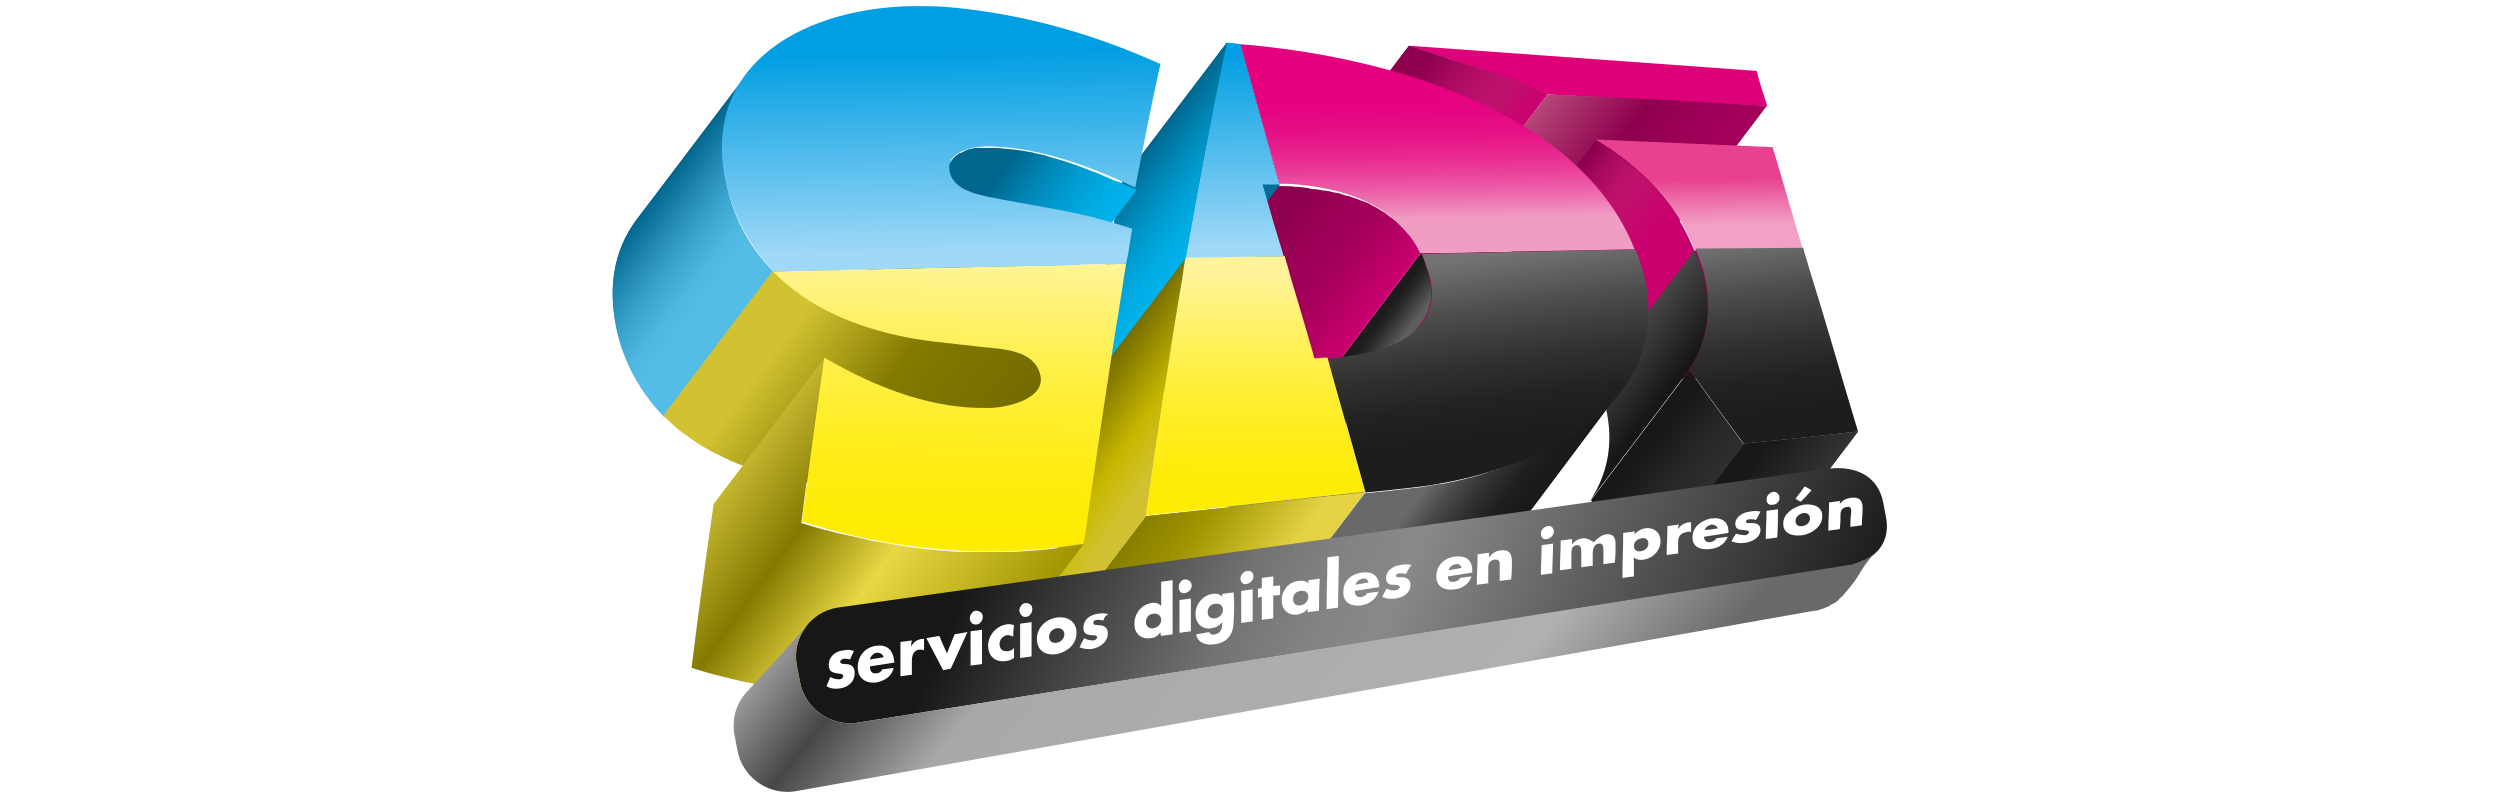 <?xml version="1.0" encoding="utf-8"?>
<!-- Generator: Adobe Illustrator 26.2.1, SVG Export Plug-In . SVG Version: 6.00 Build 0)  -->
<svg version="1.1" id="Layer_1" xmlns="http://www.w3.org/2000/svg" xmlns:xlink="http://www.w3.org/1999/xlink" x="0px" y="0px"
	 viewBox="0 0 327.9 104.6" style="enable-background:new 0 0 327.9 104.6;" xml:space="preserve">
<style type="text/css">
	.st0{fill:#DD0079;}
	.st1{enable-background:new    ;}
	.st2{fill:url(#SVGID_00000172417863506473526240000002658864872532045458_);}
	
		.st3{clip-path:url(#SVGID_00000036937698080417099610000005511508295862435724_);fill:url(#SVGID_00000109725048590948375880000004054723923259357601_);}
	.st4{fill:url(#SVGID_00000041266332433822037630000010185333952806313856_);}
	
		.st5{clip-path:url(#SVGID_00000144302162407684167690000012949222101404674718_);fill:url(#SVGID_00000013886558347819474680000015648346815908978861_);}
	.st6{fill:url(#SVGID_00000053517839533083054730000018433174511256074662_);}
	
		.st7{clip-path:url(#SVGID_00000023259853999392707550000011088112620888941194_);fill:url(#SVGID_00000135668239821718524590000008037268034092352189_);}
	.st8{fill:#A3005A;}
	.st9{fill:url(#SVGID_00000152258597592843563930000002834931369942871168_);}
	.st10{fill:url(#SVGID_00000070084926092167731020000000189414931994027424_);}
	.st11{fill:url(#SVGID_00000137103522398448437090000009615248740746796184_);}
	.st12{fill:url(#SVGID_00000109716456268505571240000016212954221949798294_);}
	.st13{fill:url(#SVGID_00000016048511441085054180000016137392714004795310_);}
	
		.st14{clip-path:url(#SVGID_00000009567455746807087810000008654202646587473311_);fill:url(#SVGID_00000046314534425694343840000000210520825771341228_);}
	.st15{fill:url(#SVGID_00000090282122492618324050000002018271060513495996_);}
	
		.st16{clip-path:url(#SVGID_00000158713428596481299360000000556521276821972927_);fill:url(#SVGID_00000137839372093810192480000004525273377594024375_);}
	.st17{fill:url(#SVGID_00000077324319998132237220000015364335792048957852_);}
	.st18{fill:#8D004D;}
	.st19{fill:#006E99;}
	.st20{fill:url(#SVGID_00000183948582321082534350000012399544888210794642_);}
	.st21{fill:url(#SVGID_00000103257993232041644820000017563453777552176020_);}
	.st22{fill:#808080;}
	.st23{fill:url(#SVGID_00000065753976140017544010000010660512732096421809_);}
	.st24{fill:#0073A1;}
	.st25{fill:url(#SVGID_00000118364234853853190560000007182626625266750096_);}
	
		.st26{clip-path:url(#SVGID_00000183935200711404919780000017580815694557130627_);fill:url(#SVGID_00000175298631098263413430000000672860430843725697_);}
	.st27{fill:url(#SVGID_00000106105258212514588230000008754697859043428489_);}
	
		.st28{clip-path:url(#SVGID_00000010273197618941932480000017488862355322146485_);fill:url(#SVGID_00000060725764410767767740000007366182594646587064_);}
	.st29{fill:url(#SVGID_00000170237618635699695670000013971158136239530393_);}
	.st30{fill:url(#SVGID_00000152242485201919306650000008678571599385161886_);}
	.st31{fill:url(#SVGID_00000127029106845125691010000016947639421326253447_);}
	.st32{fill:url(#SVGID_00000109715653828366473690000015112794967503694473_);}
	.st33{fill:url(#SVGID_00000072985914969027380350000016817466744485299377_);}
	.st34{fill:url(#SVGID_00000065785278615931258550000010866676953143092641_);}
	.st35{fill:none;}
	.st36{fill:url(#SVGID_00000086675702522878121380000008660019873012932516_);}
	.st37{fill:url(#SVGID_00000124144552753344135250000004115368224991378879_);}
	.st38{fill:url(#SVGID_00000042728016015086492890000012007417992763880344_);}
	.st39{fill:url(#SVGID_00000109028665228874059720000014499260411290427804_);}
	.st40{fill:url(#SVGID_00000167372412371294579600000015059218975851908997_);}
	.st41{fill:#FFFFFF;}
</style>
<g>
	<g>
		<path class="st0" d="M184.8,6c15.2,1.1,30.4,2.2,45.6,3.3c0.5,1.9,0.8,2.8,1.4,4.6c-11.5-0.6-17.2-0.9-28.6-1.5
			c-2.2-1-4.6-1.9-7.1-2.7C191.6,8.2,189.3,7.5,184.8,6z"/>
		<g class="st1">
			<g>
				
					<linearGradient id="SVGID_00000000202682074736420610000002007941517167345543_" gradientUnits="userSpaceOnUse" x1="197.331" y1="120.032" x2="215.351" y2="115.871" gradientTransform="matrix(0.913 0.408 0.408 -0.913 -143.994 55.574)">
					<stop  offset="0" style="stop-color:#00668E"/>
					<stop  offset="0.199" style="stop-color:#2087B0"/>
					<stop  offset="0.413" style="stop-color:#3CA5CF"/>
					<stop  offset="0.596" style="stop-color:#4DB7E1"/>
					<stop  offset="0.725" style="stop-color:#53BDE8"/>
				</linearGradient>
				<path id="SVGID_1_" style="fill:url(#SVGID_00000000202682074736420610000002007941517167345543_);" d="M83.5,28.8l14.4-19
					c-3,4-4.1,9.3-2.2,16.1c1.1,3.8,3.1,7.1,5.8,9.8l-14.4,19c-2.6-2.7-4.6-5.9-5.8-9.8C79.4,38.1,80.5,32.8,83.5,28.8z"/>
			</g>
			<g>
				<defs>
					<path id="SVGID_00000159451452004875386080000003018336796075456446_" d="M83.5,28.8l14.4-19c-3,4-4.1,9.3-2.2,16.1
						c1.1,3.8,3.1,7.1,5.8,9.8l-14.4,19c-2.6-2.7-4.6-5.9-5.8-9.8C79.4,38.1,80.5,32.8,83.5,28.8z"/>
				</defs>
				<clipPath id="SVGID_00000121275124277334181550000008325715984608197039_">
					<use xlink:href="#SVGID_00000159451452004875386080000003018336796075456446_"  style="overflow:visible;"/>
				</clipPath>
				
					<linearGradient id="SVGID_00000027575467180276298350000011254703559181749389_" gradientUnits="userSpaceOnUse" x1="197.347" y1="120.11" x2="215.368" y2="115.95" gradientTransform="matrix(0.913 0.408 0.408 -0.913 -143.994 55.574)">
					<stop  offset="0" style="stop-color:#00668E"/>
					<stop  offset="0.199" style="stop-color:#2087B0"/>
					<stop  offset="0.413" style="stop-color:#3CA5CF"/>
					<stop  offset="0.596" style="stop-color:#4DB7E1"/>
					<stop  offset="0.725" style="stop-color:#53BDE8"/>
				</linearGradient>
				
					<path style="clip-path:url(#SVGID_00000121275124277334181550000008325715984608197039_);fill:url(#SVGID_00000027575467180276298350000011254703559181749389_);" d="
					M101.5,35.6l-14.4,19c-2.6-2.7-4.6-5.9-5.8-9.8c-2-6.8-0.9-12.1,2.2-16.1l14.4-19c-3,4-4.1,9.3-2.2,16.1
					C96.9,29.7,98.9,33,101.5,35.6"/>
			</g>
		</g>
		<g>
			<g>
				
					<linearGradient id="SVGID_00000015346386538192820190000009082010242406527116_" gradientUnits="userSpaceOnUse" x1="298.441" y1="178.687" x2="321.685" y2="173.321" gradientTransform="matrix(0.913 0.408 0.408 -0.913 -143.994 55.574)">
					<stop  offset="0" style="stop-color:#B54879"/>
					<stop  offset="0.483" style="stop-color:#8E004D"/>
					<stop  offset="0.715" style="stop-color:#9C0056"/>
					<stop  offset="0.918" style="stop-color:#A3005A"/>
				</linearGradient>
				
					<path id="SVGID_00000145764351661899787540000009132059405599833506_" style="fill:url(#SVGID_00000015346386538192820190000009082010242406527116_);" d="
					M231.7,13.9l-12.9,17c-11.5-0.6-17.2-0.9-28.7-1.5l12.9-17C214.5,12.9,220.2,13.2,231.7,13.9z"/>
			</g>
			<g>
				<defs>
					<path id="SVGID_00000058559967395547124520000016036019003496417450_" d="M231.7,13.9l-12.9,17c-11.5-0.6-17.2-0.9-28.7-1.5
						l12.9-17C214.5,12.9,220.2,13.2,231.7,13.9z"/>
				</defs>
				<clipPath id="SVGID_00000109725390137321936000000014252658237588430474_">
					<use xlink:href="#SVGID_00000058559967395547124520000016036019003496417450_"  style="overflow:visible;"/>
				</clipPath>
				
					<linearGradient id="SVGID_00000011727144783556471960000003744153155908463288_" gradientUnits="userSpaceOnUse" x1="298.441" y1="178.687" x2="321.685" y2="173.321" gradientTransform="matrix(0.913 0.408 0.408 -0.913 -143.994 55.574)">
					<stop  offset="0" style="stop-color:#B54879"/>
					<stop  offset="0.483" style="stop-color:#8E004D"/>
					<stop  offset="0.715" style="stop-color:#9C0056"/>
					<stop  offset="0.918" style="stop-color:#A3005A"/>
				</linearGradient>
				
					<path style="clip-path:url(#SVGID_00000109725390137321936000000014252658237588430474_);fill:url(#SVGID_00000011727144783556471960000003744153155908463288_);" d="
					M231.7,13.9l-12.9,17c-11.5-0.6-17.2-0.9-28.7-1.5l12.9-17C214.5,12.9,220.2,13.2,231.7,13.9"/>
			</g>
		</g>
		<g>
			<g>
				
					<linearGradient id="SVGID_00000125596545880493224790000012143282750889902767_" gradientUnits="userSpaceOnUse" x1="278.155" y1="172.195" x2="296.06" y2="168.061" gradientTransform="matrix(0.913 0.408 0.408 -0.913 -143.994 55.574)">
					<stop  offset="0.17" style="stop-color:#8E004D"/>
					<stop  offset="0.372" style="stop-color:#A6095D"/>
					<stop  offset="0.586" style="stop-color:#B81069"/>
					<stop  offset="0.736" style="stop-color:#BF126D"/>
					<stop  offset="1" style="stop-color:#CA006F"/>
				</linearGradient>
				
					<path id="SVGID_00000041989772827611056750000013145338139714272898_" style="fill:url(#SVGID_00000125596545880493224790000012143282750889902767_);" d="
					M203,12.3l-12.8,16.9c-2.2-1-4.6-1.9-7-2.7c-4.5-1.4-6.7-2.1-11.2-3.6L184.8,6c4.5,1.5,6.7,2.2,11.2,3.6
					C198.5,10.4,200.8,11.3,203,12.3z"/>
			</g>
			<g>
				<defs>
					<path id="SVGID_00000009568243303426313840000017259540201597941176_" d="M203,12.3l-12.8,16.9c-2.2-1-4.6-1.9-7-2.7
						c-4.5-1.4-6.7-2.1-11.2-3.6L184.8,6c4.5,1.5,6.7,2.2,11.2,3.6C198.5,10.4,200.8,11.3,203,12.3z"/>
				</defs>
				<clipPath id="SVGID_00000091699866082303875470000014154745595010218643_">
					<use xlink:href="#SVGID_00000009568243303426313840000017259540201597941176_"  style="overflow:visible;"/>
				</clipPath>
				
					<linearGradient id="SVGID_00000017484367024851513640000004814733753088777121_" gradientUnits="userSpaceOnUse" x1="278.155" y1="172.195" x2="296.06" y2="168.061" gradientTransform="matrix(0.913 0.408 0.408 -0.913 -143.994 55.574)">
					<stop  offset="0.17" style="stop-color:#8E004D"/>
					<stop  offset="0.372" style="stop-color:#A6095D"/>
					<stop  offset="0.586" style="stop-color:#B81069"/>
					<stop  offset="0.736" style="stop-color:#BF126D"/>
					<stop  offset="1" style="stop-color:#CA006F"/>
				</linearGradient>
				
					<path style="clip-path:url(#SVGID_00000091699866082303875470000014154745595010218643_);fill:url(#SVGID_00000017484367024851513640000004814733753088777121_);" d="
					M203,12.3l-12.8,16.9c-2.2-1-4.6-1.9-7-2.7c-4.5-1.4-6.7-2.1-11.2-3.6L184.8,6c4.5,1.5,6.7,2.2,11.2,3.6
					C198.5,10.4,200.8,11.3,203,12.3"/>
			</g>
		</g>
		<polygon class="st8" points="236.5,32.5 223.6,49.6 209.5,49.9 222.4,32.8 		"/>
		
			<linearGradient id="SVGID_00000171711381208988985700000003658391300586082965_" gradientUnits="userSpaceOnUse" x1="324.884" y1="172.421" x2="321.832" y2="178.966" gradientTransform="matrix(0.913 0.408 0.408 -0.913 -143.994 55.574)">
			<stop  offset="0.165" style="stop-color:#F2A0C5"/>
			<stop  offset="0.596" style="stop-color:#ED71AA"/>
			<stop  offset="1" style="stop-color:#E8418F"/>
		</linearGradient>
		<path style="fill:url(#SVGID_00000171711381208988985700000003658391300586082965_);" d="M209.3,18.3c9.3,0.4,14,0.6,23.2,1
			c1.6,5.4,2.5,8.5,3.9,13.2l-14.1,0.3C219.9,26.7,215.4,22,209.3,18.3z"/>
		
			<linearGradient id="SVGID_00000083065588659774558130000018261861305234400434_" gradientUnits="userSpaceOnUse" x1="331.371" y1="174.605" x2="343.396" y2="155.362" gradientTransform="matrix(0.913 0.408 0.408 -0.913 -143.994 55.574)">
			<stop  offset="0" style="stop-color:#737373"/>
			<stop  offset="2.369857e-02" style="stop-color:#707070"/>
			<stop  offset="0.31" style="stop-color:#4C4C4B"/>
			<stop  offset="0.577" style="stop-color:#323231"/>
			<stop  offset="0.815" style="stop-color:#222221"/>
			<stop  offset="1" style="stop-color:#1D1D1B"/>
		</linearGradient>
		<path style="fill:url(#SVGID_00000083065588659774558130000018261861305234400434_);" d="M236.5,32.5c0.2,0.8,0.5,1.6,0.7,2.4
			c2.7,8.7,3.9,13.1,6.5,21.7c-6,0.7-9,1-15,1.6c-2.8-3.8-4.3-5.8-7.1-9.7c2.4-3.9,3.2-8.3,1.7-13.4c-0.3-0.8-0.6-1.7-0.9-2.5
			L236.5,32.5z"/>
		
			<linearGradient id="SVGID_00000119825592945656114610000008249706343938240154_" gradientUnits="userSpaceOnUse" x1="304.399" y1="166.201" x2="323.156" y2="161.871" gradientTransform="matrix(0.913 0.408 0.408 -0.913 -143.994 55.574)">
			<stop  offset="3.846150e-02" style="stop-color:#8E004D"/>
			<stop  offset="0.164" style="stop-color:#A6095D"/>
			<stop  offset="0.296" style="stop-color:#B81069"/>
			<stop  offset="0.39" style="stop-color:#BF126D"/>
			<stop  offset="0.709" style="stop-color:#CA006F"/>
		</linearGradient>
		<path style="fill:url(#SVGID_00000119825592945656114610000008249706343938240154_);" d="M200.8,38.5c0.6,0.5,1.1,0.9,1.7,1.4
			c0.1,0.1,0.2,0.2,0.3,0.3c0.4,0.4,0.9,0.8,1.3,1.3c0.1,0.2,0.3,0.3,0.4,0.5c0.4,0.4,0.8,0.9,1.2,1.4c0.1,0.1,0.2,0.2,0.2,0.3
			c0.4,0.6,0.8,1.2,1.2,1.8c0.1,0.2,0.2,0.3,0.3,0.5c0.3,0.5,0.6,1,0.8,1.4c0.1,0.2,0.2,0.4,0.3,0.6c0.3,0.6,0.6,1.3,0.9,2l12.9-17
			c-0.3-0.7-0.6-1.3-0.9-2c-0.1-0.2-0.2-0.4-0.3-0.6c-0.3-0.5-0.5-1-0.8-1.4c-0.1-0.2-0.2-0.3-0.3-0.5c-0.4-0.6-0.8-1.2-1.2-1.8
			c-0.1-0.1-0.2-0.2-0.2-0.3c-0.4-0.5-0.8-0.9-1.2-1.4c-0.1-0.2-0.3-0.3-0.4-0.5c-0.4-0.4-0.8-0.9-1.3-1.3c-0.1-0.1-0.2-0.2-0.3-0.3
			c-0.5-0.4-1-0.9-1.5-1.3c-0.1,0-0.1-0.1-0.2-0.1c-0.5-0.4-0.9-0.7-1.4-1.1c-0.2-0.2-0.5-0.4-0.7-0.5c-0.7-0.5-1.5-1-2.3-1.5
			l-12.9,17c0.8,0.5,1.6,1,2.3,1.5c0.2,0.2,0.5,0.3,0.7,0.5C199.8,37.7,200.3,38.1,200.8,38.5z"/>
		
			<linearGradient id="SVGID_00000137108185812940157050000011028871119986706620_" gradientUnits="userSpaceOnUse" x1="320.933" y1="153.848" x2="330.154" y2="151.549" gradientTransform="matrix(0.913 0.408 0.408 -0.913 -143.994 55.574)">
			<stop  offset="0" style="stop-color:#474747"/>
			<stop  offset="0.901" style="stop-color:#171717"/>
		</linearGradient>
		<path style="fill:url(#SVGID_00000137108185812940157050000011028871119986706620_);" d="M223.2,35.3c-0.3-0.8-0.6-1.6-0.9-2.5
			l-12.9,17c0.3,0.8,0.6,1.6,0.9,2.5c1.5,5,0.8,9.5-1.7,13.3l12.9-17C224,44.7,224.7,40.3,223.2,35.3z"/>
		<g>
			<g>
				
					<linearGradient id="SVGID_00000112597461063138701790000014338036913980645805_" gradientUnits="userSpaceOnUse" x1="340.064" y1="144.534" x2="350.758" y2="142.065" gradientTransform="matrix(0.913 0.408 0.408 -0.913 -143.994 55.574)">
					<stop  offset="0.203" style="stop-color:#171717"/>
					<stop  offset="1" style="stop-color:#333333"/>
				</linearGradient>
				
					<path id="SVGID_00000102527833045955455790000002505099160097325708_" style="fill:url(#SVGID_00000112597461063138701790000014338036913980645805_);" d="
					M243.7,56.6l-12.9,17c-6,0.7-9,1-15,1.6l12.9-17C234.7,57.6,237.7,57.3,243.7,56.6z"/>
			</g>
			<g>
				<defs>
					<path id="SVGID_00000056420393344957663100000010071890600387554996_" d="M243.7,56.6l-12.9,17c-6,0.7-9,1-15,1.6l12.9-17
						C234.7,57.6,237.7,57.3,243.7,56.6z"/>
				</defs>
				<clipPath id="SVGID_00000098900856062997546640000011359483463509317029_">
					<use xlink:href="#SVGID_00000056420393344957663100000010071890600387554996_"  style="overflow:visible;"/>
				</clipPath>
				
					<linearGradient id="SVGID_00000141450836096938929990000017429257802614554519_" gradientUnits="userSpaceOnUse" x1="340.064" y1="144.534" x2="350.758" y2="142.065" gradientTransform="matrix(0.913 0.408 0.408 -0.913 -143.994 55.574)">
					<stop  offset="0.203" style="stop-color:#171717"/>
					<stop  offset="1" style="stop-color:#333333"/>
				</linearGradient>
				
					<path style="clip-path:url(#SVGID_00000098900856062997546640000011359483463509317029_);fill:url(#SVGID_00000141450836096938929990000017429257802614554519_);" d="
					M243.7,56.6l-12.9,17c-6,0.7-9,1-15,1.6l12.9-17C234.7,57.6,237.7,57.3,243.7,56.6"/>
			</g>
		</g>
		<g>
			<g>
				
					<linearGradient id="SVGID_00000114796028486393808020000004177922152796326833_" gradientUnits="userSpaceOnUse" x1="327.687" y1="144.003" x2="339.639" y2="140.801" gradientTransform="matrix(0.913 0.408 0.408 -0.913 -143.994 55.574)">
					<stop  offset="0.17" style="stop-color:#171717"/>
					<stop  offset="0.604" style="stop-color:#272727"/>
					<stop  offset="0.945" style="stop-color:#2E2E2E"/>
				</linearGradient>
				
					<path id="SVGID_00000147198732675388093540000001395489054467354013_" style="fill:url(#SVGID_00000114796028486393808020000004177922152796326833_);" d="
					M228.7,58.3l-12.9,17c-2.8-3.8-4.3-5.7-7.1-9.7l12.9-17C224.4,52.5,225.9,54.5,228.7,58.3z"/>
			</g>
			<g>
				<defs>
					<path id="SVGID_00000075848180252637274930000018402112623438001337_" d="M228.7,58.3l-12.9,17c-2.8-3.8-4.3-5.7-7.1-9.7
						l12.9-17C224.4,52.5,225.9,54.5,228.7,58.3z"/>
				</defs>
				<clipPath id="SVGID_00000075128421358859131250000010215357869086316425_">
					<use xlink:href="#SVGID_00000075848180252637274930000018402112623438001337_"  style="overflow:visible;"/>
				</clipPath>
				
					<linearGradient id="SVGID_00000053521111829855741200000009294459719443621006_" gradientUnits="userSpaceOnUse" x1="327.687" y1="144.003" x2="339.639" y2="140.801" gradientTransform="matrix(0.913 0.408 0.408 -0.913 -143.994 55.574)">
					<stop  offset="0.17" style="stop-color:#171717"/>
					<stop  offset="0.604" style="stop-color:#272727"/>
					<stop  offset="0.945" style="stop-color:#2E2E2E"/>
				</linearGradient>
				
					<path style="clip-path:url(#SVGID_00000075128421358859131250000010215357869086316425_);fill:url(#SVGID_00000053521111829855741200000009294459719443621006_);" d="
					M228.7,58.3l-12.9,17c-2.8-3.8-4.3-5.7-7.1-9.7l12.9-17C224.4,52.5,225.9,54.5,228.7,58.3"/>
			</g>
		</g>
		<polygon class="st8" points="214.4,32.7 200.8,50.6 172.8,51.1 186.3,33.2 		"/>
		
			<linearGradient id="SVGID_00000016776327282433377360000016384985081078733479_" gradientUnits="userSpaceOnUse" x1="269.795" y1="147.594" x2="289.563" y2="143.03" gradientTransform="matrix(0.913 0.408 0.408 -0.913 -143.994 55.574)">
			<stop  offset="0.17" style="stop-color:#8E004D"/>
			<stop  offset="0.405" style="stop-color:#9C0056"/>
			<stop  offset="0.61" style="stop-color:#A3005A"/>
			<stop  offset="1" style="stop-color:#CA006F"/>
		</linearGradient>
		<path style="fill:url(#SVGID_00000016776327282433377360000016384985081078733479_);" d="M160.3,42.7c0.1,0,0.3,0,0.4,0.1
			c0.5,0.1,0.9,0.2,1.4,0.3h0.1c0.4,0.1,0.8,0.2,1.2,0.4c0.1,0.1,0.3,0.1,0.4,0.2c0.3,0.1,0.6,0.2,0.8,0.3s0.3,0.1,0.5,0.2
			c0.3,0.1,0.5,0.2,0.8,0.3c0.1,0.1,0.3,0.1,0.4,0.2c0.5,0.2,0.9,0.5,1.4,0.8c0.1,0,0.1,0.1,0.2,0.1c0.4,0.3,0.8,0.5,1.1,0.8
			c0.1,0.1,0.2,0.1,0.2,0.2c0.3,0.3,0.7,0.6,1,0.9c0,0,0,0.1,0.1,0.1c0.3,0.3,0.5,0.6,0.8,0.9c0.1,0.1,0.2,0.2,0.2,0.3
			c0.2,0.3,0.4,0.5,0.6,0.8c0.1,0.1,0.1,0.2,0.2,0.3c0.2,0.4,0.5,0.8,0.7,1.2l13.5-17.9c-0.2-0.4-0.4-0.8-0.6-1.2
			c-0.1-0.1-0.1-0.2-0.2-0.3c-0.2-0.3-0.4-0.5-0.6-0.8c-0.1-0.1-0.2-0.2-0.3-0.3c-0.2-0.3-0.5-0.6-0.8-0.9l-0.1-0.1
			c-0.3-0.3-0.6-0.6-1-0.9l-0.1-0.1c-0.1,0-0.1-0.1-0.2-0.1c-0.4-0.3-0.7-0.6-1.1-0.8c-0.1,0-0.1-0.1-0.2-0.1
			c-0.4-0.3-0.9-0.5-1.4-0.8l-0.1-0.1c-0.1,0-0.2-0.1-0.3-0.1c-0.2-0.1-0.5-0.2-0.8-0.3c-0.2-0.1-0.3-0.1-0.5-0.2
			c-0.3-0.1-0.6-0.2-0.9-0.3c-0.1-0.1-0.3-0.1-0.4-0.1c-0.4-0.1-0.8-0.3-1.3-0.4h-0.1c-0.5-0.1-0.9-0.2-1.4-0.3h-0.1
			c-0.1,0-0.2,0-0.2,0c-0.5-0.1-1-0.2-1.4-0.2c-0.1,0-0.3,0-0.5-0.1c-0.6-0.1-1.2-0.2-1.8-0.2c-0.8-0.1-1.6-0.1-2.4-0.1l-13.6,17.9
			c0.8,0,1.6,0.1,2.4,0.1c0.6,0.1,1.2,0.1,1.8,0.2c0.2,0,0.3,0,0.5,0.1C159.4,42.5,159.9,42.6,160.3,42.7z"/>
		<polygon class="st18" points="167.8,24.1 154.2,42 149.2,23.7 162.7,5.8 		"/>
		<path class="st19" d="M167.5,24.1c-0.7,0-1.1,0-1.8,0L152.1,42c0.7,0,1,0,1.8,0c0.1,0,0.2,0,0.4,0l13.6-17.8
			C167.7,24.2,167.6,24.1,167.5,24.1z"/>
		
			<linearGradient id="SVGID_00000033341887556422409350000017763225775204439950_" gradientUnits="userSpaceOnUse" x1="289.098" y1="140.917" x2="294.485" y2="139.673" gradientTransform="matrix(0.913 0.408 0.408 -0.913 -143.994 55.574)">
			<stop  offset="0.181" style="stop-color:#1C1C1C"/>
			<stop  offset="0.355" style="stop-color:#272727"/>
			<stop  offset="0.662" style="stop-color:#454545"/>
			<stop  offset="0.879" style="stop-color:#5E5E5E"/>
		</linearGradient>
		<path style="fill:url(#SVGID_00000033341887556422409350000017763225775204439950_);" d="M187.3,35.7c-0.3-0.9-0.6-1.7-0.9-2.5
			l-13.6,18c0.4,0.8,0.7,1.5,0.9,2.5c0.8,2.7,0.4,4.9-0.9,6.6l13.6-17.9C187.7,40.7,188.1,38.5,187.3,35.7z"/>
		
			<linearGradient id="SVGID_00000119803135424888285240000018023063908538590622_" gradientUnits="userSpaceOnUse" x1="299.433" y1="127.86" x2="317.741" y2="123.633" gradientTransform="matrix(0.913 0.408 0.408 -0.913 -143.994 55.574)">
			<stop  offset="0.324" style="stop-color:#696969"/>
			<stop  offset="0.468" style="stop-color:#4D4D4D"/>
			<stop  offset="0.646" style="stop-color:#313131"/>
			<stop  offset="0.802" style="stop-color:#202020"/>
			<stop  offset="0.918" style="stop-color:#1A1A1A"/>
		</linearGradient>
		<path style="fill:url(#SVGID_00000119803135424888285240000018023063908538590622_);" d="M196.3,72.1c0.2-0.1,0.3-0.3,0.5-0.4
			c0.3-0.3,0.6-0.5,0.8-0.8c0.1-0.1,0.3-0.3,0.4-0.4c0.4-0.4,0.7-0.9,1.1-1.3l13.5-18c-0.3,0.4-0.7,0.9-1.1,1.3
			c-0.1,0.1-0.3,0.3-0.4,0.4c-0.3,0.3-0.5,0.6-0.8,0.8c-0.2,0.2-0.3,0.3-0.5,0.4c-0.3,0.2-0.5,0.5-0.8,0.7c-0.2,0.1-0.3,0.3-0.5,0.4
			c-0.3,0.3-0.7,0.5-1,0.7c-0.1,0.1-0.3,0.2-0.4,0.3c-0.5,0.3-1,0.7-1.5,1c-0.1,0.1-0.2,0.1-0.4,0.2c-0.4,0.2-0.8,0.5-1.2,0.7
			c-0.2,0.1-0.4,0.2-0.6,0.3c-0.4,0.2-0.7,0.4-1.1,0.6c-0.2,0.1-0.4,0.2-0.6,0.3c-0.4,0.2-0.9,0.4-1.3,0.6c-0.1,0.1-0.3,0.1-0.4,0.2
			c-0.6,0.2-1.1,0.5-1.7,0.7c-0.2,0.1-0.3,0.1-0.5,0.2c-0.4,0.2-0.9,0.3-1.3,0.5c-0.2,0.1-0.4,0.1-0.6,0.2c-0.4,0.1-0.8,0.3-1.2,0.4
			c-0.2,0.1-0.4,0.1-0.6,0.2c-0.5,0.1-1,0.3-1.5,0.4c-0.1,0-0.2,0-0.3,0.1c-0.6,0.1-1.2,0.3-1.8,0.4c-0.2,0-0.3,0.1-0.5,0.1
			c-0.4,0.1-0.9,0.2-1.3,0.2c-0.2,0-0.4,0.1-0.6,0.1c-0.4,0.1-0.8,0.1-1.2,0.2c-0.2,0-0.4,0.1-0.5,0.1c-0.6,0.1-1.2,0.1-1.7,0.2
			c-1.1,0.1-1.7,0.2-2.7,0.3c-1,0.1-2,0.2-3,0.3l-13.6,17.9c1-0.1,2-0.2,3-0.3c1-0.1,1.6-0.2,2.7-0.3c0.6-0.1,1.1-0.1,1.7-0.2
			c0.2,0,0.4-0.1,0.5-0.1c0.4-0.1,0.8-0.1,1.3-0.2c0.2,0,0.4-0.1,0.6-0.1c0.4-0.1,0.9-0.2,1.3-0.2c0.2,0,0.3-0.1,0.5-0.1
			c0.6-0.1,1.2-0.3,1.8-0.4c0.1,0,0.1,0,0.2-0.1c0.5-0.1,1.1-0.3,1.6-0.4c0.2-0.1,0.4-0.1,0.6-0.2c0.4-0.1,0.8-0.3,1.3-0.4
			c0.2-0.1,0.4-0.1,0.6-0.2c0.5-0.2,0.9-0.3,1.3-0.5c0.1-0.1,0.3-0.1,0.4-0.2c0.6-0.2,1.2-0.4,1.7-0.7c0.1,0,0.2-0.1,0.4-0.2
			c0.4-0.2,0.9-0.4,1.3-0.6c0.2-0.1,0.4-0.2,0.6-0.3c0.4-0.2,0.7-0.4,1.1-0.6c0.2-0.1,0.4-0.2,0.5-0.3c0.4-0.2,0.8-0.5,1.2-0.7
			c0.1-0.1,0.2-0.1,0.4-0.2c0.5-0.3,1-0.6,1.5-1c0.1-0.1,0.3-0.2,0.4-0.3c0.2-0.2,0.5-0.3,0.7-0.5c0.1-0.1,0.2-0.1,0.3-0.2
			c0.2-0.1,0.4-0.3,0.5-0.4C195.8,72.6,196,72.3,196.3,72.1z"/>
		<polygon class="st22" points="179,64.6 165.4,82.5 160.6,64.8 174.1,46.9 		"/>
		
			<linearGradient id="SVGID_00000059287762354644249360000009771761774923994279_" gradientUnits="userSpaceOnUse" x1="269.902" y1="145.811" x2="259.017" y2="169.154" gradientTransform="matrix(0.913 0.408 0.408 -0.913 -143.994 55.574)">
			<stop  offset="0" style="stop-color:#A0D9F7"/>
			<stop  offset="1" style="stop-color:#009EE2"/>
		</linearGradient>
		<path style="fill:url(#SVGID_00000059287762354644249360000009771761774923994279_);" d="M160.8,5.6c0.6,0,1.3,0.1,1.9,0.2
			l5.1,18.4c-0.1,0-0.2,0-0.4,0c-0.7,0-1.1,0-1.8,0c1.1,3.9,1.8,6.2,2.8,9.5l-13,0.3C157.2,24.4,158.9,15,160.8,5.6z"/>
		<polygon class="st24" points="168.5,33.6 154.9,51.5 141.9,51.8 155.5,33.9 		"/>
		<g>
			<g>
				
					<linearGradient id="SVGID_00000123401428615497452480000003169349114144267937_" gradientUnits="userSpaceOnUse" x1="252.402" y1="146.699" x2="264.888" y2="143.816" gradientTransform="matrix(0.913 0.408 0.408 -0.913 -143.994 55.574)">
					<stop  offset="0" style="stop-color:#00668E"/>
					<stop  offset="0.289" style="stop-color:#0085B3"/>
					<stop  offset="0.579" style="stop-color:#009DD2"/>
					<stop  offset="0.826" style="stop-color:#00ADE4"/>
					<stop  offset="1" style="stop-color:#00B2EB"/>
				</linearGradient>
				
					<path id="SVGID_00000132771700763217325930000009019107059481071775_" style="fill:url(#SVGID_00000123401428615497452480000003169349114144267937_);" d="
					M155.5,33.9l-13.6,17.9c1.7-9.5,3.4-18.9,5.4-28.3l13.6-17.9C158.9,15,157.2,24.4,155.5,33.9z"/>
			</g>
			<g>
				<defs>
					<path id="SVGID_00000014627562047718508890000011604515071828947335_" d="M155.5,33.9l-13.6,17.9c1.7-9.5,3.4-18.9,5.4-28.3
						l13.6-17.9C158.9,15,157.2,24.4,155.5,33.9z"/>
				</defs>
				<clipPath id="SVGID_00000165915718914950865980000005546249184059014031_">
					<use xlink:href="#SVGID_00000014627562047718508890000011604515071828947335_"  style="overflow:visible;"/>
				</clipPath>
				
					<linearGradient id="SVGID_00000021084719960559566950000014842288721475947693_" gradientUnits="userSpaceOnUse" x1="252.402" y1="146.699" x2="264.888" y2="143.816" gradientTransform="matrix(0.913 0.408 0.408 -0.913 -143.994 55.574)">
					<stop  offset="0" style="stop-color:#00668E"/>
					<stop  offset="0.289" style="stop-color:#0085B3"/>
					<stop  offset="0.579" style="stop-color:#009DD2"/>
					<stop  offset="0.826" style="stop-color:#00ADE4"/>
					<stop  offset="1" style="stop-color:#00B2EB"/>
				</linearGradient>
				
					<path style="clip-path:url(#SVGID_00000165915718914950865980000005546249184059014031_);fill:url(#SVGID_00000021084719960559566950000014842288721475947693_);" d="
					M155.5,33.9l-13.6,17.9c1.7-9.5,3.4-18.9,5.4-28.3l13.6-17.9C158.9,15,157.2,24.4,155.5,33.9"/>
			</g>
		</g>
		<g>
			<g>
				
					<linearGradient id="SVGID_00000030474685619136476050000015740637073115345574_" gradientUnits="userSpaceOnUse" x1="272.092" y1="107.547" x2="294.956" y2="103.516" gradientTransform="matrix(0.913 0.408 0.408 -0.913 -143.994 55.574)">
					<stop  offset="0" style="stop-color:#837A00"/>
					<stop  offset="0.335" style="stop-color:#A09400"/>
					<stop  offset="0.852" style="stop-color:#E5D343"/>
				</linearGradient>
				
					<path id="SVGID_00000122683311782897461650000006281208844461714872_" style="fill:url(#SVGID_00000030474685619136476050000015740637073115345574_);" d="
					M179,64.6l-13.6,17.9c-9.6,1-19.1,2.1-28.7,3.1l13.6-17.9C159.9,66.7,169.4,65.6,179,64.6z"/>
			</g>
			<g>
				<defs>
					<path id="SVGID_00000176015198334531672680000009018733804561974925_" d="M179,64.6l-13.6,17.9c-9.6,1-19.1,2.1-28.7,3.1
						l13.6-17.9C159.9,66.7,169.4,65.6,179,64.6z"/>
				</defs>
				<clipPath id="SVGID_00000010303230665902472470000012593063344528541585_">
					<use xlink:href="#SVGID_00000176015198334531672680000009018733804561974925_"  style="overflow:visible;"/>
				</clipPath>
				
					<linearGradient id="SVGID_00000036217416190841016820000010868790433742736291_" gradientUnits="userSpaceOnUse" x1="272.092" y1="107.547" x2="294.956" y2="103.516" gradientTransform="matrix(0.913 0.408 0.408 -0.913 -143.994 55.574)">
					<stop  offset="0" style="stop-color:#837A00"/>
					<stop  offset="0.335" style="stop-color:#A09400"/>
					<stop  offset="0.852" style="stop-color:#E5D343"/>
				</linearGradient>
				
					<path style="clip-path:url(#SVGID_00000010303230665902472470000012593063344528541585_);fill:url(#SVGID_00000036217416190841016820000010868790433742736291_);" d="
					M179,64.6l-13.6,17.9c-9.6,1-19.1,2.1-28.7,3.1l13.6-17.9C159.9,66.7,169.4,65.6,179,64.6"/>
			</g>
		</g>
		
			<linearGradient id="SVGID_00000079473561934745999260000007158548286719432848_" gradientUnits="userSpaceOnUse" x1="258.722" y1="116.119" x2="274.328" y2="113.367" gradientTransform="matrix(0.913 0.408 0.408 -0.913 -143.994 55.574)">
			<stop  offset="2.747250e-02" style="stop-color:#736B00"/>
			<stop  offset="0.544" style="stop-color:#C7B700"/>
			<stop  offset="0.852" style="stop-color:#D2C232"/>
		</linearGradient>
		<path style="fill:url(#SVGID_00000079473561934745999260000007158548286719432848_);" d="M155.1,36.4c0.1-0.8,0.2-1.6,0.4-2.5
			l-13.6,17.9c-0.1,0.8-0.3,1.6-0.4,2.5c-1.8,10.4-3.3,20.8-4.8,31.3l13.6-17.9C151.8,57.2,153.3,46.8,155.1,36.4z"/>
		
			<linearGradient id="SVGID_00000018935009630819864570000002614302012071566479_" gradientUnits="userSpaceOnUse" x1="292.775" y1="160.351" x2="285.471" y2="176.015" gradientTransform="matrix(0.913 0.408 0.408 -0.913 -143.994 55.574)">
			<stop  offset="0" style="stop-color:#F19DC3"/>
			<stop  offset="6.486350e-02" style="stop-color:#EF88BA"/>
			<stop  offset="0.212" style="stop-color:#EC5FA8"/>
			<stop  offset="0.362" style="stop-color:#EA3D99"/>
			<stop  offset="0.515" style="stop-color:#E8228D"/>
			<stop  offset="0.67" style="stop-color:#E60F85"/>
			<stop  offset="0.829" style="stop-color:#E50480"/>
			<stop  offset="1" style="stop-color:#E5007E"/>
		</linearGradient>
		<path style="fill:url(#SVGID_00000018935009630819864570000002614302012071566479_);" d="M162.7,5.8c0.7,0.1,1.5,0.1,2.2,0.2
			c16.8,1.7,42.2,8.3,49.5,26.7l-28.1,0.5c-2.7-5.5-8.4-8.3-16.1-9c-0.8-0.1-1.6-0.1-2.4-0.1L162.7,5.8z"/>
		
			<linearGradient id="SVGID_00000045589604315753717370000004583574665129698692_" gradientUnits="userSpaceOnUse" x1="274.113" y1="143.871" x2="286.888" y2="114.582" gradientTransform="matrix(0.913 0.408 0.408 -0.913 -143.994 55.574)">
			<stop  offset="0" style="stop-color:#FFF49A"/>
			<stop  offset="9.090412e-02" style="stop-color:#FFF384"/>
			<stop  offset="0.305" style="stop-color:#FFF055"/>
			<stop  offset="0.51" style="stop-color:#FFEE30"/>
			<stop  offset="0.7" style="stop-color:#FFED16"/>
			<stop  offset="0.869" style="stop-color:#FFEC06"/>
			<stop  offset="1" style="stop-color:#FFEC00"/>
		</linearGradient>
		<path style="fill:url(#SVGID_00000045589604315753717370000004583574665129698692_);" d="M168.5,33.6c0.2,0.8,0.5,1.6,0.7,2.5
			c1.3,4.4,2,6.6,3.2,10.9c0.7,0,1-0.1,1.7-0.1l4.9,17.6c-9.6,1-19.1,2.1-28.7,3.1c1.5-10.5,3-20.9,4.8-31.3
			c0.1-0.8,0.2-1.6,0.4-2.5L168.5,33.6z"/>
		
			<linearGradient id="SVGID_00000135650186231596674430000002250877748473103494_" gradientUnits="userSpaceOnUse" x1="299.659" y1="157.773" x2="311.906" y2="138.174" gradientTransform="matrix(0.913 0.408 0.408 -0.913 -143.994 55.574)">
			<stop  offset="0" style="stop-color:#737373"/>
			<stop  offset="2.369857e-02" style="stop-color:#707070"/>
			<stop  offset="0.31" style="stop-color:#4C4C4B"/>
			<stop  offset="0.577" style="stop-color:#323231"/>
			<stop  offset="0.815" style="stop-color:#222221"/>
			<stop  offset="1" style="stop-color:#1D1D1B"/>
		</linearGradient>
		<path style="fill:url(#SVGID_00000135650186231596674430000002250877748473103494_);" d="M214.5,32.7c0.3,0.8,0.6,1.6,0.9,2.5
			c5.2,18.5-15.2,27.2-30.6,28.8c-1.1,0.1-1.7,0.2-2.7,0.3c-1,0.1-2,0.2-3,0.3L174.2,47c0.9-0.1,1.8-0.1,2.7-0.3
			c7.6-1,12.4-4.4,10.5-10.9c-0.3-0.9-0.6-1.7-0.9-2.5L214.5,32.7z"/>
		
			<linearGradient id="SVGID_00000013159873138925970840000017679565106724982430_" gradientUnits="userSpaceOnUse" x1="229.856" y1="135.571" x2="250.821" y2="130.731" gradientTransform="matrix(0.913 0.408 0.408 -0.913 -143.994 55.574)">
			<stop  offset="0.291" style="stop-color:#00668E"/>
			<stop  offset="0.496" style="stop-color:#0085B3"/>
			<stop  offset="0.701" style="stop-color:#009DD2"/>
			<stop  offset="0.876" style="stop-color:#00ADE4"/>
			<stop  offset="1" style="stop-color:#00B2EB"/>
		</linearGradient>
		<path style="fill:url(#SVGID_00000013159873138925970840000017679565106724982430_);" d="M121,38.9c0.6,0.1,1.2,0.2,1.8,0.4
			c0.1,0,0.2,0,0.2,0.1c0.7,0.2,1.4,0.4,2.1,0.6c0.2,0.1,0.4,0.1,0.6,0.2c0.6,0.2,1.1,0.4,1.7,0.6c0.2,0.1,0.3,0.1,0.5,0.2
			c0.7,0.3,1.4,0.5,2.1,0.8c0.1,0.1,0.3,0.1,0.4,0.2c0.6,0.2,1.1,0.5,1.7,0.7c0.2,0.1,0.4,0.2,0.6,0.3c0.7,0.3,1.3,0.6,2,0.9
			l14.4-19c-0.7-0.3-1.3-0.6-2-0.9c-0.2-0.1-0.4-0.2-0.6-0.2c-0.6-0.2-1.1-0.5-1.7-0.7c-0.1-0.1-0.3-0.1-0.4-0.2
			c-0.7-0.3-1.4-0.5-2.1-0.8c-0.2-0.1-0.3-0.1-0.5-0.2c-0.6-0.2-1.1-0.4-1.7-0.6c-0.2-0.1-0.4-0.1-0.6-0.2c-0.7-0.2-1.4-0.4-2.1-0.6
			c-0.1,0-0.2,0-0.2-0.1c-0.5-0.1-0.9-0.2-1.4-0.3c-0.1,0-0.2,0-0.3-0.1c-0.6-0.1-1.2-0.2-1.8-0.3c-0.3,0-0.6-0.1-0.9-0.1
			c-0.9-0.1-1.8-0.2-2.7-0.2c-0.2,0-0.4,0-0.7,0c-0.2,0-0.4,0-0.6,0c-0.1,0-0.1,0-0.2,0c-0.1,0-0.3,0-0.4,0c-0.1,0-0.2,0-0.2,0
			c-0.1,0-0.3,0-0.4,0.1c-0.1,0-0.1,0-0.2,0c-0.1,0-0.3,0.1-0.4,0.1c-0.1,0-0.1,0-0.2,0.1c-0.2,0-0.3,0.1-0.4,0.2h-0.1
			c-0.2,0.1-0.3,0.2-0.5,0.2c0,0-0.1,0-0.1,0.1c-0.1,0.1-0.2,0.1-0.3,0.2l0,0c-0.2,0.1-0.3,0.3-0.4,0.4l-14.4,19
			c0.1-0.2,0.3-0.3,0.4-0.4c0.1-0.1,0.2-0.1,0.3-0.2c0,0,0.1,0,0.1-0.1c0.2-0.1,0.3-0.2,0.5-0.2h0.1c0.1-0.1,0.3-0.1,0.5-0.2
			c0.1,0,0.1,0,0.2-0.1c0.1,0,0.3-0.1,0.4-0.1s0.1,0,0.2,0s0.3,0,0.4-0.1c0.1,0,0.1,0,0.2,0s0.3,0,0.4,0s0.1,0,0.2,0
			c0.2,0,0.4,0,0.6,0s0.4,0,0.7,0c0.9,0,1.8,0.1,2.7,0.2c0.3,0,0.6,0.1,0.9,0.1C119.8,38.7,120.4,38.8,121,38.9z"/>
		
			<linearGradient id="SVGID_00000180359166862989495510000014103127253519714495_" gradientUnits="userSpaceOnUse" x1="235.399" y1="129.552" x2="224.127" y2="153.724" gradientTransform="matrix(0.913 0.408 0.408 -0.913 -143.994 55.574)">
			<stop  offset="0" style="stop-color:#A0D9F7"/>
			<stop  offset="1" style="stop-color:#009EE2"/>
		</linearGradient>
		<path style="fill:url(#SVGID_00000180359166862989495510000014103127253519714495_);" d="M119.6,0.8c1.5,0,2.9,0,4.4,0.1
			c9.5,0.8,18.9,3.3,28.2,7.5c-1.4,6.3-2,9.6-3.3,16.2c-5.9-2.8-12.4-5.2-18.9-5.4c-0.2,0-0.4,0-0.6,0c-2.5,0.1-5.5,0.9-4.8,3.5
			s4.6,3,7,3.5c2.9,0.5,4.3,0.8,7.1,1.3c3.5,0.6,6.7,1.5,9.8,2.5c-0.3,1.9-0.5,3.2-0.8,4.6l-46.2,1c-2.6-2.7-4.6-5.9-5.8-9.8
			C90.8,9.2,104.6,1.1,119.6,0.8z"/>
		<polygon class="st24" points="147.8,34.7 133.4,53.7 87.1,54.6 101.5,35.6 		"/>
		<path class="st35" d="M136.2,51.3l-14.4,19c0.5-0.6,0.6-1.4,0.4-2.3c-0.9-3.1-4.8-3.2-7.7-3.5c-2.5-0.3-3.7-0.4-6.2-0.7
			c-6.7-0.8-13.3-2.9-18.4-6.7l14.4-19c5.1,3.8,11.6,6,18.3,6.7c2.5,0.3,3.7,0.4,6.2,0.7c2.8,0.4,6.8,0.5,7.7,3.5
			C136.8,49.9,136.6,50.7,136.2,51.3z"/>
		
			<linearGradient id="SVGID_00000047769215948475408660000016979405916220965549_" gradientUnits="userSpaceOnUse" x1="214.438" y1="112.263" x2="250.62" y2="103.91" gradientTransform="matrix(0.913 0.408 0.408 -0.913 -143.994 55.574)">
			<stop  offset="0.176" style="stop-color:#D2C232"/>
			<stop  offset="0.56" style="stop-color:#837A00"/>
			<stop  offset="1" style="stop-color:#736B00"/>
		</linearGradient>
		<path style="fill:url(#SVGID_00000047769215948475408660000016979405916220965549_);" d="M136.5,49c-0.2-0.8-0.6-1.4-1.2-1.8
			c-0.3-0.2-0.6-0.4-0.9-0.6c-0.6-0.3-1.4-0.5-2.1-0.7c-1.2-0.2-2.4-0.3-3.5-0.5c-2.5-0.3-3.7-0.4-6.2-0.7c-1.4-0.2-2.8-0.4-4.2-0.7
			c-3.4-0.7-6.6-1.8-9.6-3.2c-1.6-0.8-3.1-1.7-4.6-2.8c-0.4-0.3-0.8-0.7-1.2-1c-0.6-0.5-1.1-1-1.6-1.5L87,54.5c0.5,0.5,1,1,1.6,1.5
			c0.1,0.1,0.1,0.1,0.2,0.2c0.4,0.3,0.7,0.6,1.1,0.8c1.4,1.1,2.9,2,4.6,2.8c3,1.5,6.2,2.5,9.6,3.2c1.4,0.3,2.8,0.5,4.2,0.7
			c2.5,0.3,3.7,0.4,6.2,0.7c1.1,0.1,2.3,0.2,3.5,0.5c0.8,0.2,1.5,0.4,2.1,0.7c0.3,0.2,0.6,0.4,0.9,0.6c0.5,0.5,1,1,1.2,1.8
			c0.3,0.9,0.1,1.6-0.4,2.3l14.4-19C136.6,50.7,136.8,49.9,136.5,49z"/>
		
			<linearGradient id="SVGID_00000102541504401315036420000001778085450820011153_" gradientUnits="userSpaceOnUse" x1="236.417" y1="129.279" x2="251.295" y2="94.227" gradientTransform="matrix(0.913 0.408 0.408 -0.913 -143.994 55.574)">
			<stop  offset="0" style="stop-color:#FFF49A"/>
			<stop  offset="9.090412e-02" style="stop-color:#FFF384"/>
			<stop  offset="0.305" style="stop-color:#FFF055"/>
			<stop  offset="0.51" style="stop-color:#FFEE30"/>
			<stop  offset="0.7" style="stop-color:#FFED16"/>
			<stop  offset="0.869" style="stop-color:#FFEC06"/>
			<stop  offset="1" style="stop-color:#FFEC00"/>
		</linearGradient>
		<path style="fill:url(#SVGID_00000102541504401315036420000001778085450820011153_);" d="M147.7,34.6c-0.1,0.8-0.3,1.6-0.4,2.6
			c-1.8,11-3.4,22-5,33.1c0,0-0.1,0.3-0.2,1c-1.3,0.2-3,0.5-4.3,0.6c-2.1,0.2-4.2,0.4-6.4,0.4c-8.5,0.2-17.4-1.1-26.2-3.9
			c1.1-8.8,1.7-13.1,2.9-21.5c0.7,0.4,1.1,0.6,1.8,1c6,3.3,12.8,5.7,19.3,5.6c0.3,0,0.6,0,0.9,0c2.9-0.2,7.2-1.5,6.3-4.5
			c-0.9-3.1-4.8-3.2-7.7-3.5c-2.5-0.3-3.7-0.4-6.2-0.7c-6.7-0.8-13.3-2.9-18.3-6.7c-1-0.8-2-1.6-2.8-2.5L147.7,34.6z"/>
		
			<linearGradient id="SVGID_00000144304628756822256410000011855163848409036943_" gradientUnits="userSpaceOnUse" x1="221.799" y1="90.04" x2="263.076" y2="81.267" gradientTransform="matrix(0.913 0.408 0.408 -0.913 -143.994 55.574)">
			<stop  offset="0" style="stop-color:#C5B630"/>
			<stop  offset="0.264" style="stop-color:#837A00"/>
			<stop  offset="0.538" style="stop-color:#E9D744"/>
			<stop  offset="1" style="stop-color:#A09400"/>
		</linearGradient>
		<path style="fill:url(#SVGID_00000144304628756822256410000011855163848409036943_);" d="M137.9,72c-2.1,0.2-4.2,0.4-6.4,0.4
			c-1.3,0-2.6,0-3.9,0c-0.4,0-0.8,0-1.2,0c-1,0-2-0.1-3-0.2c-0.4,0-0.7-0.1-1.1-0.1c-1.3-0.1-2.6-0.3-4-0.5c-0.1,0-0.3-0.1-0.5-0.1
			c-1.2-0.2-2.4-0.4-3.6-0.6c-0.4-0.1-0.8-0.2-1.2-0.3c-0.9-0.2-1.9-0.4-2.8-0.6c-0.4-0.1-0.8-0.2-1.2-0.3c-1.3-0.3-2.6-0.7-3.9-1.1
			c1.1-8.8,1.7-13.1,2.9-21.5l-14.4,19c-1.2,8.4-1.8,12.7-2.9,21.5c1.3,0.4,2.6,0.8,3.9,1.1c0.4,0.1,0.8,0.2,1.2,0.3
			c0.9,0.2,1.9,0.5,2.8,0.6c0.2,0.1,0.5,0.1,0.7,0.2c0.2,0,0.3,0.1,0.5,0.1c1.2,0.2,2.4,0.4,3.6,0.6c0.1,0,0.3,0.1,0.4,0.1
			c1.3,0.2,2.6,0.3,4,0.5c0.4,0,0.7,0.1,1.1,0.1c1,0.1,2,0.1,3,0.2c0.4,0,0.8,0,1.2,0c1.3,0,2.6,0.1,3.9,0c2.2,0,4.3-0.2,6.4-0.4
			c1.2-0.1,2.9-0.5,4.3-0.6l14.4-19C140.8,71.5,139.1,71.8,137.9,72z"/>
	</g>
	
		<linearGradient id="SVGID_00000173855064992696087830000008282992852651410085_" gradientUnits="userSpaceOnUse" x1="238.652" y1="110.342" x2="363.299" y2="110.342" gradientTransform="matrix(0.913 0.408 0.408 -0.913 -143.994 55.574)">
		<stop  offset="0.137" style="stop-color:#171717"/>
		<stop  offset="0.407" style="stop-color:#737373"/>
		<stop  offset="0.408" style="stop-color:#737373"/>
		<stop  offset="0.491" style="stop-color:#838383"/>
		<stop  offset="0.555" style="stop-color:#898988"/>
		<stop  offset="1" style="stop-color:#1D1D1B"/>
	</linearGradient>
	<path style="fill:url(#SVGID_00000173855064992696087830000008282992852651410085_);" d="M109.8,79.7l129.8-18.2
		c3.6-0.5,6.7,0.8,7.4,4.4l0.4,2.1c0.6,3.6-1.9,5.8-5.5,6.3L112.4,94.8c-3.5,0.5-6.9-1.9-7.5-5.5l-0.4-2.1
		C103.9,83.6,106.3,80.3,109.8,79.7z"/>
	
		<linearGradient id="SVGID_00000050656996322062776230000015371174757627381662_" gradientUnits="userSpaceOnUse" x1="227.331" y1="106.666" x2="327.621" y2="76.005" gradientTransform="matrix(0.93 0.367 0.367 -0.93 -122 68.034)">
		<stop  offset="0" style="stop-color:#999999"/>
		<stop  offset="9.890110e-02" style="stop-color:#474747"/>
		<stop  offset="0.236" style="stop-color:#A8A8A8"/>
		<stop  offset="0.306" style="stop-color:#AAAAAA"/>
		<stop  offset="0.736" style="stop-color:#B0B0B0"/>
		<stop  offset="0.918" style="stop-color:#696969"/>
	</linearGradient>
	<path style="fill:url(#SVGID_00000050656996322062776230000015371174757627381662_);" d="M245.8,72.6l-0.1,0.1
		c-0.1,0.1-0.2,0.2-0.3,0.2l-0.1,0.1c-0.1,0.1-0.2,0.1-0.3,0.2c-0.1,0-0.1,0.1-0.2,0.1c-0.1,0.1-0.3,0.1-0.4,0.2h-0.1
		c-0.2,0.1-0.3,0.2-0.5,0.2c0,0-0.1,0-0.1,0.1c-0.1,0-0.3,0.1-0.4,0.1c-0.1,0-0.1,0-0.2,0.1c-0.1,0-0.3,0.1-0.4,0.1
		c-0.1,0-0.1,0-0.2,0c-0.2,0-0.4,0.1-0.6,0.1L112.4,94.8c-3.5,0.5-6.9-1.9-7.5-5.5l-0.4-2.1c-0.4-2.1,0.3-4,1.6-5.4
		c-2.7,3-5.5,6-8.2,9c-1.3,1.4-1.9,3.4-1.6,5.4l0.4,2.1c0.6,3.6,4,6,7.5,5.5l133.2-23.6c0.2,0,0.4-0.1,0.6-0.1c0.1,0,0.1,0,0.2,0
		c0.1,0,0.3-0.1,0.4-0.1c0.1,0,0.1,0,0.2-0.1c0.1,0,0.3-0.1,0.4-0.1c0.1,0,0.1,0,0.2-0.1c0.2-0.1,0.4-0.1,0.5-0.2c0,0,0.1,0,0.1-0.1
		c0.1-0.1,0.3-0.1,0.4-0.2c0.1,0,0.1-0.1,0.2-0.1c0.1-0.1,0.2-0.1,0.3-0.2l0.1-0.1c0,0,0.1,0,0.1-0.1c0.1-0.1,0.1-0.1,0.2-0.2
		l0.1-0.1c0.1-0.1,0.3-0.2,0.4-0.4c2.7-3,1.7-2.9,4.4-5.8C246.1,72.4,246,72.5,245.8,72.6z"/>
	<g>
		<g>
			<path class="st41" d="M111.5,86.5c-0.2-0.1-0.6-0.1-0.8-0.1c-0.2,0-0.5,0.2-0.5,0.4c0,0.3,0.5,0.3,0.7,0.3c0.7,0,1.2,0.3,1.2,1.2
				c0,1.2-1,1.9-2,2c-0.6,0.1-1.2,0-1.7-0.3c0.2-0.5,0.3-0.7,0.5-1.2c0.3,0.2,0.8,0.3,1.2,0.3c0.2,0,0.5-0.2,0.5-0.4
				c0-0.4-0.5-0.3-0.9-0.4c-0.5-0.1-1-0.2-1-1.1c0-1.1,0.9-1.8,1.9-1.9c0.5-0.1,1-0.1,1.4,0.1C111.8,85.8,111.7,86,111.5,86.5z"/>
			<path class="st41" d="M117.3,86.9c-1.3,0.2-1.9,0.3-3.2,0.5c0,0.7,0.3,1,0.9,0.9c0.3,0,0.6-0.2,0.7-0.5c0.6-0.1,0.9-0.1,1.5-0.2
				c-0.2,1.1-1.2,1.7-2.2,1.9c-1.4,0.2-2.5-0.5-2.5-2s1-2.6,2.4-2.8C116.4,84.5,117.2,85.3,117.3,86.9
				C117.3,86.8,117.3,86.9,117.3,86.9z M115.9,86.2c-0.1-0.4-0.5-0.6-0.9-0.6c-0.4,0.1-0.8,0.4-0.9,0.9
				C114.8,86.4,115.2,86.3,115.9,86.2z"/>
			<path class="st41" d="M119.5,84.8L119.5,84.8c0.3-0.6,0.8-0.9,1.4-1c0.1,0,0.2,0,0.3,0c0,0.6,0,0.9,0,1.5
				c-0.2-0.1-0.4-0.1-0.6-0.1c-0.8,0.1-1,0.8-1,1.5s0,1.1,0,1.8c-0.6,0.1-0.9,0.1-1.5,0.2c0-1.8,0-2.7,0-4.5
				c0.6-0.1,0.9-0.1,1.5-0.2C119.5,84.4,119.5,84.5,119.5,84.8z"/>
			<path class="st41" d="M124.2,85.7c0.4-1,0.6-1.5,1-2.5c0.7-0.1,1-0.2,1.7-0.3c-0.9,1.9-1.3,2.9-2.2,4.8c-0.4,0.1-0.6,0.1-1,0.2
				c-0.9-1.7-1.3-2.5-2.2-4.2c0.7-0.1,1-0.2,1.7-0.3C123.6,84.4,123.8,84.8,124.2,85.7z"/>
			<path class="st41" d="M128.8,87.1c-0.6,0.1-0.9,0.1-1.5,0.2c0-1.8,0-2.7,0-4.5c0.6-0.1,0.9-0.1,1.5-0.2
				C128.8,84.5,128.8,85.3,128.8,87.1z M128.9,80.9c0,0.5-0.4,1-0.8,1c-0.5,0.1-0.9-0.3-0.9-0.8s0.4-1,0.8-1
				C128.5,80.1,128.9,80.4,128.9,80.9z"/>
			<path class="st41" d="M132.9,83.5c-0.2-0.1-0.5-0.2-0.8-0.2c-0.6,0.1-1,0.6-1,1.2s0.4,1,1.1,0.9c0.3,0,0.6-0.2,0.8-0.4
				c0,0.5,0,0.8,0,1.3c-0.3,0.2-0.7,0.4-1.1,0.4c-1.3,0.2-2.3-0.6-2.3-2s1.1-2.6,2.4-2.8c0.3-0.1,0.7,0,1,0.1
				C132.9,82.7,132.9,82.9,132.9,83.5z"/>
			<path class="st41" d="M135.3,86.1c-0.6,0.1-0.9,0.1-1.5,0.2c0-1.8,0-2.7,0-4.5c0.6-0.1,0.9-0.1,1.5-0.2
				C135.3,83.4,135.3,84.3,135.3,86.1z M135.4,79.9c0,0.5-0.4,1-0.8,1c-0.5,0.1-0.8-0.3-0.9-0.8c0-0.5,0.4-1,0.8-1
				C135.1,79.1,135.4,79.4,135.4,79.9z"/>
			<path class="st41" d="M141.2,83c0,1.5-1.2,2.5-2.6,2.8c-1.4,0.2-2.6-0.4-2.6-2c0-1.5,1.2-2.6,2.6-2.8
				C140,80.8,141.2,81.5,141.2,83z M137.6,83.5c0,0.6,0.4,0.9,1,0.8s1-0.6,1-1.1s-0.4-0.9-1-0.8S137.6,83,137.6,83.5z"/>
			<path class="st41" d="M144.7,81.4c-0.2-0.1-0.6-0.1-0.8-0.1s-0.5,0.1-0.5,0.4s0.5,0.3,0.7,0.3c0.7,0,1.2,0.3,1.2,1.1
				c0,1.1-1,1.8-2,2c-0.6,0.1-1.2,0-1.7-0.2c0.2-0.5,0.3-0.7,0.6-1.2c0.3,0.2,0.8,0.3,1.2,0.3c0.2,0,0.5-0.2,0.5-0.4
				c0-0.3-0.5-0.3-0.9-0.3c-0.5-0.1-0.9-0.2-0.9-1c0-1.1,1-1.7,1.9-1.8c0.5-0.1,1-0.1,1.4,0.1C145,80.7,144.9,80.9,144.7,81.4z"/>
			<path class="st41" d="M152.2,82.9L152.2,82.9c-0.3,0.5-0.8,0.8-1.3,0.8c-1.3,0.2-2.2-0.7-2.1-2c0-1.2,0.9-2.4,2.2-2.6
				c0.5-0.1,1,0,1.3,0.4c0-1.2,0-1.9,0-3.2c0.6-0.1,0.9-0.1,1.5-0.2c0,3,0,4.2,0,7.1c-0.6,0.1-0.9,0.1-1.5,0.2
				C152.2,83.2,152.2,83.1,152.2,82.9z M150.3,81.6c0,0.5,0.4,0.9,1,0.8s1-0.6,1-1.1s-0.4-0.9-1-0.8C150.7,80.5,150.3,81,150.3,81.6
				z"/>
			<path class="st41" d="M156.2,82.8c-0.6,0.1-0.9,0.1-1.5,0.2c0-1.8,0-2.6,0-4.3c0.6-0.1,0.9-0.1,1.5-0.2
				C156.2,80.2,156.2,81,156.2,82.8z M156.3,76.8c0,0.5-0.4,0.9-0.9,1s-0.8-0.3-0.8-0.8s0.4-1,0.8-1C155.9,76,156.3,76.3,156.3,76.8
				z"/>
			<path class="st41" d="M161.8,81.5c0,1.8-0.9,2.8-2.5,3c-1,0.2-2.3-0.2-2.4-1.3c0.7-0.1,1-0.2,1.7-0.3c0,0.1,0.1,0.2,0.3,0.3
				c0.1,0,0.3,0.1,0.4,0c0.8-0.1,1-0.7,1-1.4c0-0.1,0-0.1,0-0.2c-0.4,0.5-0.8,0.7-1.4,0.8c-1.2,0.2-2.1-0.6-2.1-1.9
				c0-1.2,0.9-2.4,2.2-2.6c0.5-0.1,1,0,1.3,0.4l0,0c0-0.2,0-0.3,0-0.4c0.6-0.1,0.9-0.1,1.5-0.2C161.9,79.2,161.9,79.9,161.8,81.5z
				 M158.4,80.3c0,0.5,0.3,0.9,1,0.8c0.6-0.1,1-0.6,1-1.1s-0.3-0.9-1-0.8C158.8,79.2,158.4,79.7,158.4,80.3z"/>
			<path class="st41" d="M164.3,81.5c-0.6,0.1-0.9,0.1-1.5,0.2c0-1.7,0-2.5,0-4.2c0.6-0.1,0.9-0.1,1.5-0.2
				C164.3,79,164.3,79.8,164.3,81.5z M164.4,75.6c0,0.5-0.4,0.9-0.9,1s-0.8-0.3-0.8-0.7c0-0.5,0.4-0.9,0.8-1
				C164.1,74.8,164.4,75.1,164.4,75.6z"/>
			<path class="st41" d="M167,81.1c-0.6,0.1-0.9,0.1-1.5,0.2c0-1.2,0-1.8,0-3c-0.2,0-0.3,0-0.5,0.1c0-0.5,0-0.7,0-1.2
				c0.2,0,0.3,0,0.5-0.1c0-0.5,0-0.8,0-1.3c0.6-0.1,0.9-0.1,1.5-0.2c0,0.5,0,0.8,0,1.3c0.3-0.1,0.5-0.1,0.9-0.1c0,0.5,0,0.7,0,1.2
				c-0.3,0.1-0.5,0.1-0.9,0.1C167,79.3,167,79.8,167,81.1z"/>
			<path class="st41" d="M173,80.1c-0.6,0.1-0.9,0.1-1.5,0.2c0-0.2,0-0.3,0-0.5l0,0c-0.3,0.5-0.8,0.7-1.3,0.8
				c-1.3,0.2-2.1-0.7-2.1-1.9c0-1.2,0.9-2.4,2.2-2.5c0.5-0.1,1,0,1.3,0.3c0-0.2,0-0.2,0-0.4c0.6-0.1,0.9-0.1,1.5-0.2
				C173,77.6,173,78.4,173,80.1z M169.6,78.6c0,0.5,0.3,0.9,1,0.8c0.6-0.1,1-0.6,1-1.1s-0.3-0.9-1-0.8S169.6,78,169.6,78.6z"/>
			<path class="st41" d="M175.5,79.7c-0.6,0.1-0.9,0.1-1.5,0.2c0-2.7,0.1-3.9,0.1-6.8c0.6-0.1,0.9-0.1,1.5-0.2
				C175.6,75.8,175.5,77,175.5,79.7z"/>
			<path class="st41" d="M180.9,77c-1.3,0.2-1.9,0.3-3.2,0.5c0,0.6,0.3,0.9,0.9,0.8c0.3-0.1,0.6-0.2,0.7-0.5
				c0.6-0.1,0.9-0.1,1.5-0.2c-0.3,1-1.2,1.6-2.2,1.8c-1.4,0.2-2.5-0.4-2.4-1.8c0-1.4,1-2.3,2.4-2.5C180.1,74.9,180.9,75.6,180.9,77
				C180.9,76.9,180.9,77,180.9,77z M179.5,76.4c-0.1-0.4-0.4-0.6-0.8-0.5c-0.4,0.1-0.8,0.3-0.9,0.8
				C178.4,76.6,178.8,76.5,179.5,76.4z"/>
			<path class="st41" d="M184.4,75.3c-0.2-0.1-0.6-0.1-0.8-0.1s-0.5,0.1-0.5,0.3c0,0.3,0.5,0.2,0.7,0.2c0.7,0,1.2,0.3,1.2,1
				c0,1.1-1,1.7-2,1.8c-0.6,0.1-1.2,0-1.7-0.2c0.2-0.4,0.3-0.7,0.6-1.1c0.3,0.2,0.8,0.3,1.2,0.2c0.2,0,0.5-0.2,0.5-0.4
				c0-0.3-0.5-0.3-0.9-0.3c-0.5,0-0.9-0.2-0.9-0.9c0-1,1-1.6,1.9-1.7c0.5-0.1,1-0.1,1.4,0C184.7,74.7,184.6,74.9,184.4,75.3z"/>
			<path class="st41" d="M193.1,75.1c-1.3,0.2-1.9,0.3-3.2,0.5c0,0.6,0.3,0.8,0.9,0.7c0.3-0.1,0.6-0.2,0.7-0.5
				c0.6-0.1,0.9-0.1,1.5-0.2c-0.3,1-1.2,1.6-2.2,1.7c-1.4,0.2-2.5-0.4-2.4-1.8c0-1.3,1-2.3,2.4-2.5c1.5-0.2,2.3,0.5,2.3,1.8
				C193.1,75,193.1,75.1,193.1,75.1z M191.7,74.5c-0.1-0.4-0.4-0.6-0.8-0.5c-0.4,0.1-0.8,0.3-0.9,0.8
				C190.6,74.7,191,74.6,191.7,74.5z"/>
			<path class="st41" d="M195.3,73.1L195.3,73.1c0.4-0.5,0.8-0.8,1.4-0.9c1.2-0.2,1.6,0.4,1.6,1.4s0,1.4-0.1,2.4
				c-0.6,0.1-0.9,0.1-1.5,0.2c0-0.8,0-1.2,0-1.9c0-0.4,0.1-1-0.7-0.9c-0.6,0.1-0.8,0.5-0.8,1c0,0.8,0,1.2,0,2.1
				c-0.6,0.1-0.9,0.1-1.5,0.2c0-1.6,0.1-2.4,0.1-4c0.6-0.1,0.9-0.1,1.5-0.2C195.3,72.8,195.3,72.9,195.3,73.1z"/>
			<path class="st41" d="M203.6,75.2c-0.6,0.1-0.9,0.1-1.5,0.2c0-1.6,0.1-2.3,0.1-3.9c0.6-0.1,0.9-0.1,1.5-0.2
				C203.7,72.9,203.6,73.6,203.6,75.2z M203.8,69.7c0,0.5-0.4,0.9-0.9,1s-0.8-0.2-0.8-0.7s0.4-0.9,0.9-1
				C203.5,68.9,203.8,69.3,203.8,69.7z"/>
			<path class="st41" d="M206.2,71.4L206.2,71.4c0.4-0.5,0.8-0.7,1.4-0.8c0.6-0.1,1.4,0.5,1.4,0.5c0.1,0,0.9-0.9,1.5-1
				c1.1-0.2,1.4,0.4,1.4,1.3c0,1,0,1.4-0.1,2.4c-0.6,0.1-0.9,0.1-1.5,0.2c0-0.8,0-1.1,0-1.8c0-0.4,0-1-0.6-0.9
				c-0.7,0.1-0.7,0.7-0.8,1.1c0,0.7,0,1.1,0,1.8c-0.6,0.1-0.9,0.1-1.5,0.2c0-0.8,0-1.1,0-1.9c0-0.4,0-1.1-0.6-1
				c-0.7,0.1-0.7,0.7-0.7,1.2c0,0.7,0,1.1,0,1.9c-0.6,0.1-0.9,0.1-1.5,0.2c0-1.6,0.1-2.3,0.1-3.9c0.6-0.1,0.9-0.1,1.5-0.2
				C206.2,71.1,206.2,71.2,206.2,71.4z"/>
			<path class="st41" d="M214.4,70.1L214.4,70.1c0.3-0.4,0.8-0.7,1.3-0.8c1.3-0.2,2.1,0.6,2.1,1.7s-0.9,2.2-2.2,2.4
				c-0.5,0.1-1,0-1.3-0.3c0,0.9,0,1.4,0,2.5c-0.6,0.1-0.9,0.1-1.5,0.2c0-2.7,0.1-3.6,0.1-5.9c0.6-0.1,0.9-0.1,1.5-0.2
				C214.4,69.9,214.4,69.9,214.4,70.1z M214.3,71.6c0,0.5,0.3,0.8,0.9,0.7c0.6-0.1,1-0.5,1-1s-0.3-0.8-0.9-0.7
				C214.7,70.7,214.3,71.1,214.3,71.6z"/>
			<path class="st41" d="M220.1,69.4L220.1,69.4c0.3-0.5,0.8-0.8,1.4-0.9c0.1,0,0.2,0,0.3,0c0,0.5,0,0.8,0,1.3
				c-0.2-0.1-0.4-0.1-0.6,0c-0.8,0.1-1.1,0.6-1.1,1.3c0,0.6,0,0.9,0,1.5c-0.6,0.1-0.9,0.1-1.5,0.2c0-1.6,0.1-2.2,0.1-3.8
				c0.6-0.1,0.9-0.1,1.5-0.2C220.1,69.1,220.1,69.2,220.1,69.4z"/>
			<path class="st41" d="M226.7,69.9c-1.3,0.2-1.9,0.3-3.2,0.5c0,0.5,0.3,0.8,0.9,0.7c0.3-0.1,0.6-0.2,0.7-0.5
				c0.6-0.1,0.9-0.1,1.5-0.2c-0.3,0.9-1.2,1.5-2.2,1.6c-1.4,0.2-2.5-0.3-2.4-1.6c0-1.2,1-2.1,2.4-2.4c1.5-0.2,2.3,0.5,2.3,1.7
				C226.7,69.8,226.7,69.8,226.7,69.9z M225.3,69.3c-0.1-0.3-0.4-0.5-0.8-0.5c-0.4,0.1-0.8,0.3-0.9,0.7
				C224.3,69.5,224.6,69.4,225.3,69.3z"/>
			<path class="st41" d="M230.3,68.2c-0.2-0.1-0.6-0.1-0.8-0.1s-0.5,0.1-0.5,0.3c0,0.3,0.5,0.2,0.7,0.2c0.7,0,1.2,0.2,1.2,0.9
				c0,1-1.1,1.6-2.1,1.7c-0.6,0.1-1.2,0-1.7-0.2c0.2-0.4,0.3-0.6,0.6-1c0.3,0.1,0.8,0.2,1.2,0.2c0.2,0,0.5-0.2,0.5-0.4
				c0-0.3-0.5-0.2-0.9-0.3c-0.5,0-0.9-0.2-0.9-0.8c0-0.9,1-1.5,1.9-1.6c0.5-0.1,1-0.1,1.4,0C230.6,67.7,230.5,67.9,230.3,68.2z"/>
			<path class="st41" d="M233.1,70.5c-0.6,0.1-0.9,0.1-1.5,0.2c0-1.6,0.1-2.2,0.1-3.7c0.6-0.1,0.9-0.1,1.5-0.2
				C233.2,68.3,233.2,69,233.1,70.5z M233.4,65.3c0,0.5-0.4,0.9-0.9,0.9c-0.5,0.1-0.8-0.2-0.8-0.7s0.4-0.9,0.9-1
				C233,64.5,233.4,64.8,233.4,65.3z"/>
			<path class="st41" d="M239,67.8c0,1.2-1.3,2.2-2.6,2.4c-1.4,0.2-2.6-0.3-2.5-1.6c0-1.2,1.3-2.1,2.6-2.4
				C237.9,66,239.1,66.5,239,67.8z M235.5,68.3c0,0.5,0.3,0.8,0.9,0.7c0.6-0.1,1-0.5,1-1c0-0.4-0.3-0.8-0.9-0.7
				C235.9,67.4,235.5,67.9,235.5,68.3z M236.2,65.8c-0.3-0.1-0.4-0.2-0.7-0.4c0.5-0.6,0.7-0.9,1.2-1.6c0.4,0.2,0.6,0.3,0.9,0.5
				C237,65,236.7,65.3,236.2,65.8z"/>
			<path class="st41" d="M241.3,66.1L241.3,66.1c0.4-0.5,0.8-0.7,1.4-0.8c1.2-0.2,1.6,0.4,1.6,1.3s-0.1,1.3-0.1,2.3
				c-0.6,0.1-0.9,0.1-1.5,0.2c0-0.8,0-1.1,0.1-1.8c0-0.3,0.1-1-0.6-0.8c-0.6,0.1-0.8,0.5-0.8,1c0,0.7,0,1.1-0.1,1.9
				c-0.6,0.1-0.9,0.1-1.5,0.2c0-1.5,0.1-2.2,0.1-3.7c0.6-0.1,0.9-0.1,1.5-0.2C241.3,65.8,241.3,65.9,241.3,66.1z"/>
		</g>
	</g>
</g>
</svg>
